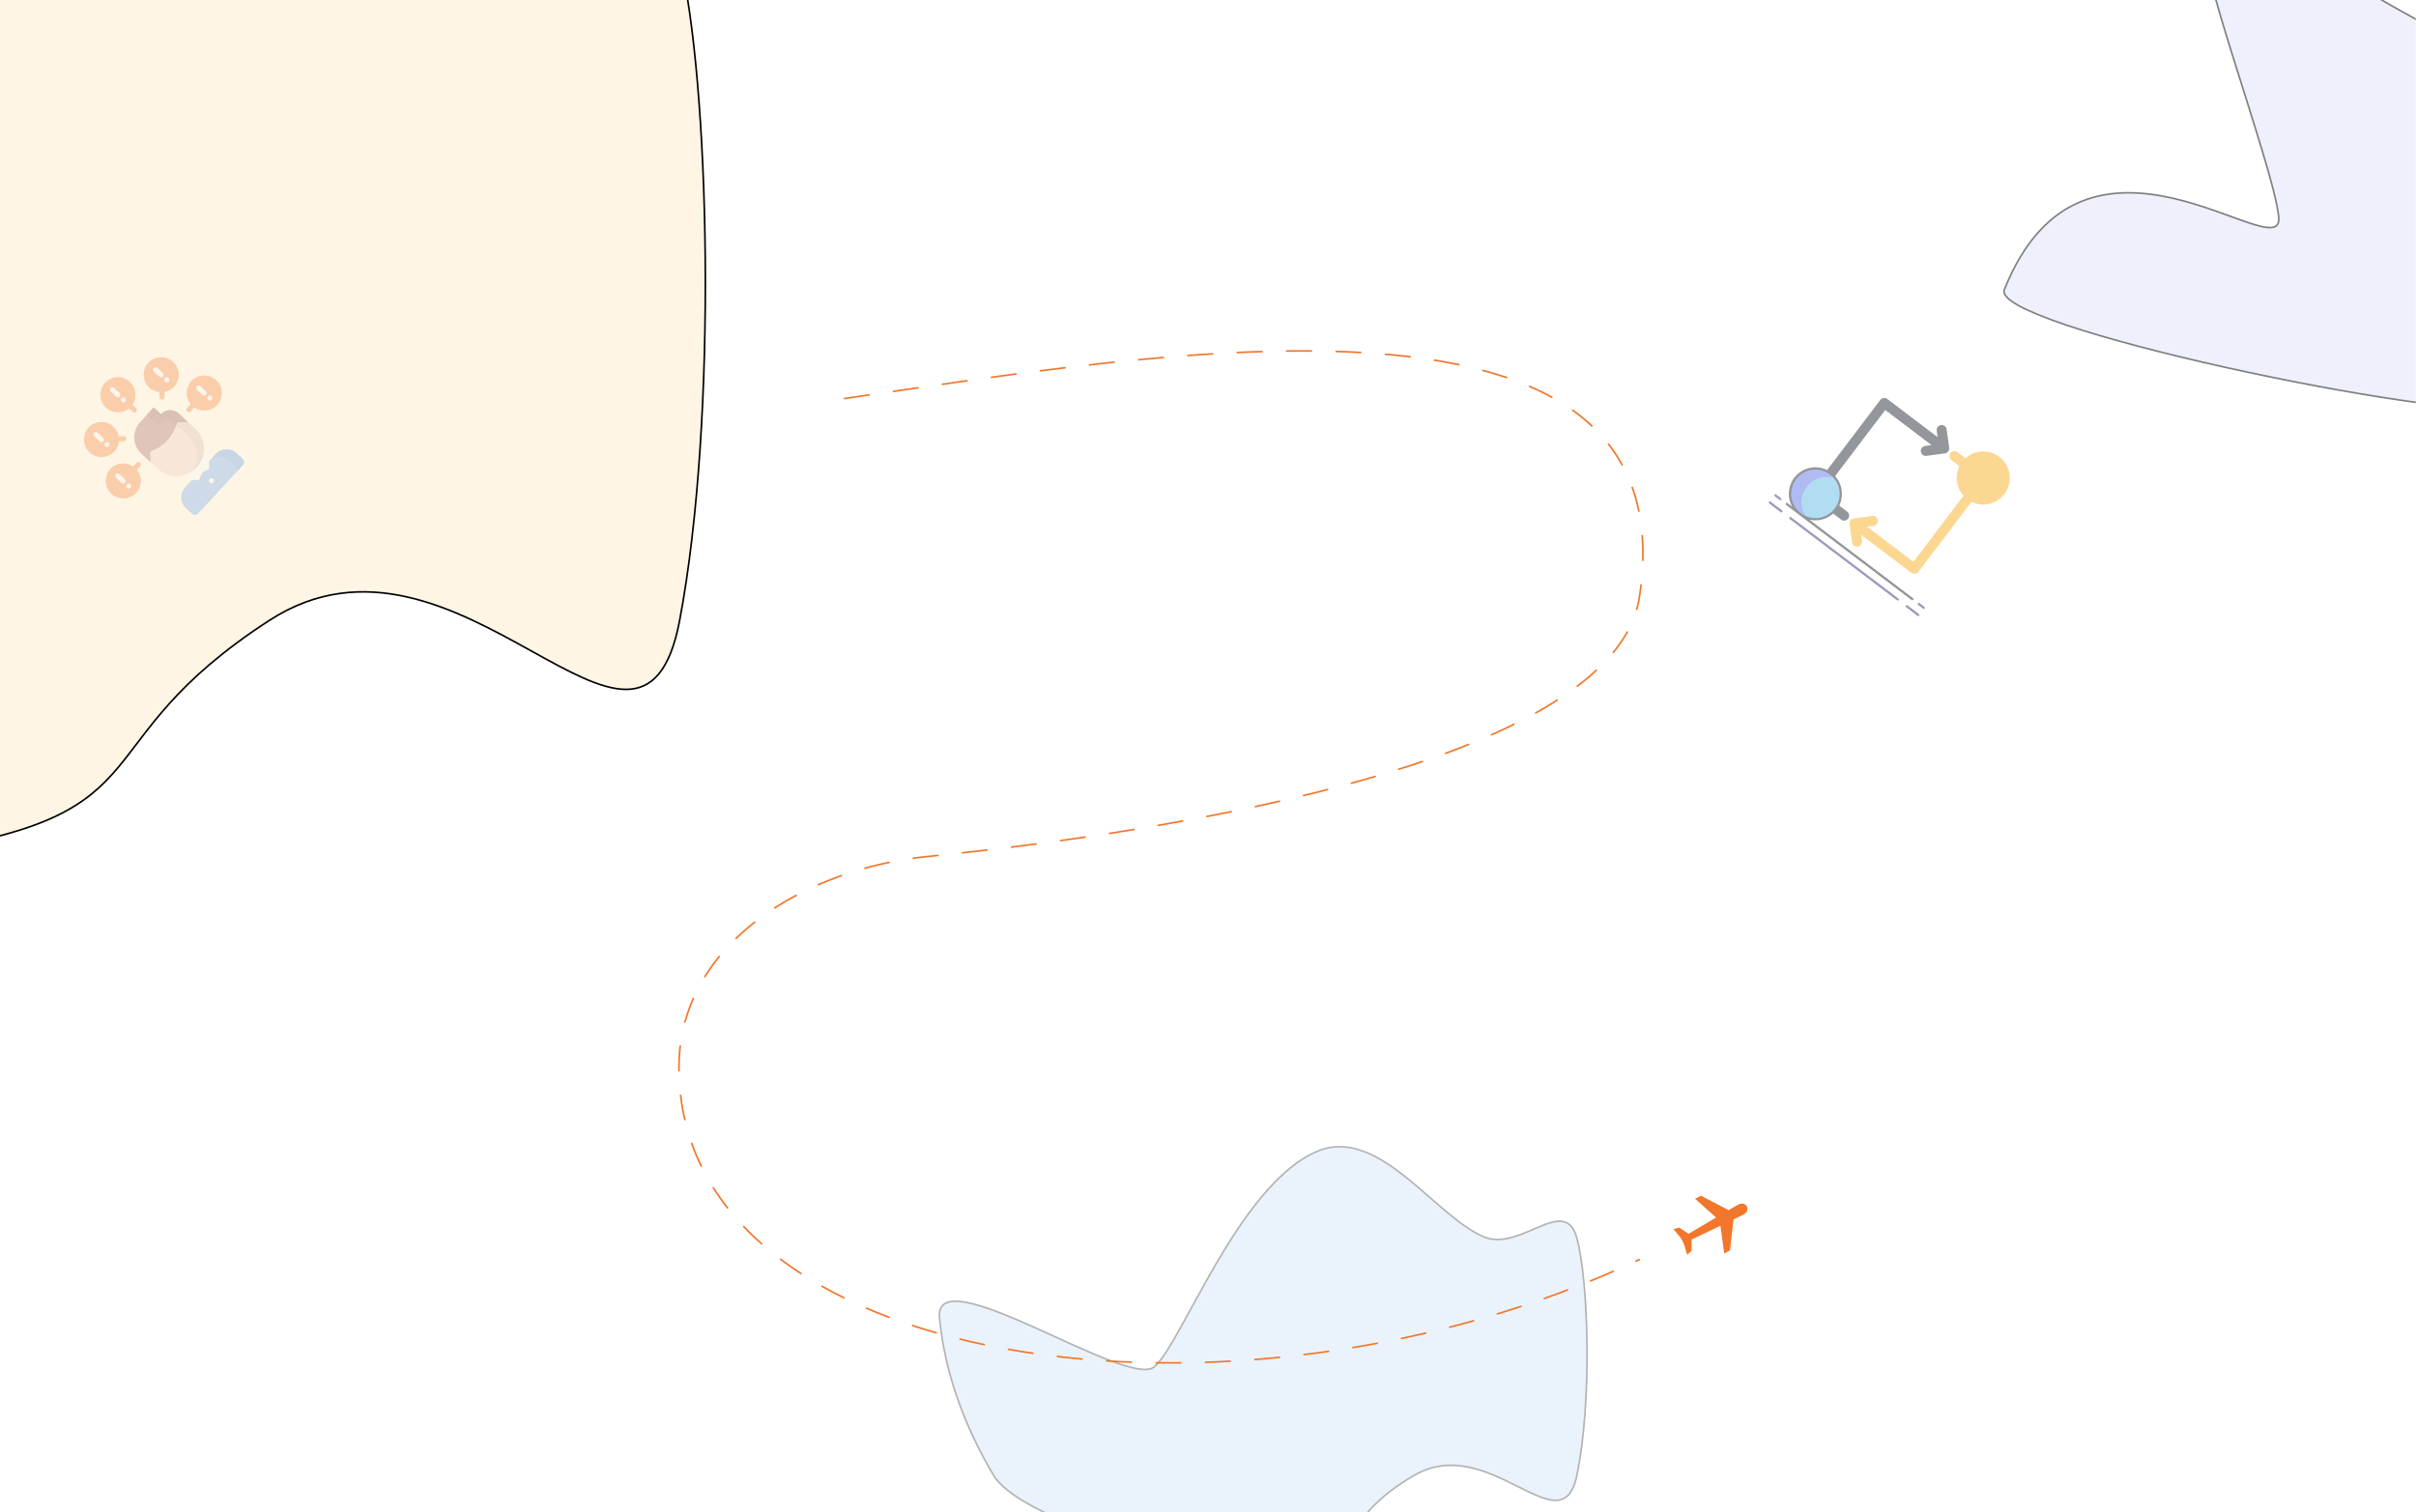 <svg xmlns="http://www.w3.org/2000/svg" xmlns:xlink="http://www.w3.org/1999/xlink" width="1466" height="918" viewBox="0 380 1466 918" fill="none" xmlns:v="https://vecta.io/nano"><style><![CDATA[.B{color-interpolation-filters:sRGB}.C{flood-opacity:0}]]></style><mask id="A" mask-type="alpha" maskUnits="userSpaceOnUse" x="0" y="271" width="1466" height="983"><path fill="#f5f7fe" d="M0 271h1466v983H0z"/></mask><g mask="url(#A)"><g opacity=".5" filter="url(#B)"><use xlink:href="#E" fill="#dee3fa"/><use xlink:href="#E" stroke="#000"/></g></g><g opacity=".3" filter="url(#C)"><use xlink:href="#F" fill="#b9d6f0"/><use xlink:href="#F" stroke="#000"/></g><g filter="url(#D)"><use xlink:href="#G" fill="#fef5e5"/><use xlink:href="#G" stroke="#000"/></g><path d="M512.5 621.89c190.844-27.553 513.57-85.132 482.275 120.5C977.5 855.89 632.004 892.941 562.5 899.89c-72.589 7.257-150.5 51.971-150.5 128 0 184.5 336.5 232.5 582.775 116.59" stroke="#f2762b" stroke-linecap="round" stroke-dasharray="15 15"/><path d="M1046.23 1140.76l3.53-1.87 2.1-18.73 5.92-2.87c3.79-1.9 2.22-5.07 2.22-5.07s-1.76-3.07-5.46-.99l-5.59 3.27-16.87-8.77-3.53 1.88 12.76 11.37-16.68 9.87-5.69-3.79-3.52.9 4.6 5.62.8 1.52.81 1.52 2.1 6.95 2.73-2.43.02-6.84 17.45-8.33 2.3 16.79z" fill="#f2762b"/><g opacity=".5"><path d="M1204.52 668.225l-17.35-13.152a2.35 2.35 0 0 0-1.73-.449c-.61.086-1.17.412-1.54.906s-.54 1.116-.45 1.729c.08.613.4 1.166.89 1.539l15.51 11.747-38.91 51.35-29.84-22.607 5.51-.771c.61-.088 1.16-.415 1.54-.908.37-.494.53-1.114.45-1.725s-.41-1.163-.9-1.536a2.3 2.3 0 0 0-1.71-.453l-11.09 1.55c-.61.086-1.17.412-1.54.906-.38.494-.54 1.116-.46 1.729l1.51 11.092c.09.611.41 1.162.9 1.533a2.32 2.32 0 0 0 1.72.445 2.34 2.34 0 0 0 1.54-.901c.37-.492.54-1.112.46-1.723l-.75-5.512 31.69 24.012a2.31 2.31 0 0 0 3.26-.457l41.74-55.076c.37-.494.54-1.115.45-1.728-.08-.613-.4-1.167-.9-1.54z" fill="#f8af23"/><path d="M1181.88 651.554l-1.51-11.091c-.04-.305-.14-.598-.29-.864s-.36-.497-.6-.683a2.35 2.35 0 0 0-.82-.398c-.3-.078-.61-.096-.91-.053s-.6.145-.86.301a2.22 2.22 0 0 0-.68.608c-.19.246-.33.526-.4.823a2.34 2.34 0 0 0-.06.912l.75 5.513-31.69-24.012a2.31 2.31 0 0 0-1.72-.448 2.33 2.33 0 0 0-1.54.905l-41.73 55.064a2.37 2.37 0 0 0-.45 1.728 2.32 2.32 0 0 0 .9 1.54l17.35 13.147c.49.373 1.11.534 1.72.449a2.36 2.36 0 0 0 1.55-.906 2.37 2.37 0 0 0 .45-1.728c-.08-.613-.41-1.167-.9-1.539l-15.49-11.743 38.9-51.339 29.83 22.607-5.51.77c-.3.042-.6.143-.86.297-.27.155-.5.361-.69.606a2.49 2.49 0 0 0-.4.821 2.16 2.16 0 0 0-.05.912c.04.304.14.597.29.861.16.265.36.496.61.681a2.26 2.26 0 0 0 .82.395c.3.076.61.093.91.049l11.08-1.551c.62-.086 1.17-.411 1.55-.905.37-.494.53-1.116.45-1.729z" fill="#282e35"/><path d="M1092.14 691.93c6.83 5.176 16.57 3.834 21.74-2.996 5.18-6.83 3.84-16.562-2.99-21.737s-16.57-3.834-21.74 2.996c-5.18 6.83-3.84 16.562 2.99 21.737z" fill="#63bce7"/><path d="M1096.24 675.564a15.31 15.31 0 0 1 8.13-5.506c3.26-.901 6.74-.724 9.92.506a16.09 16.09 0 0 0-5.56-4.688c-2.18-1.118-4.59-1.719-7.03-1.755s-4.85.493-7.03 1.547a15.27 15.27 0 0 0-5.52 4.525c-1.46 1.921-2.44 4.161-2.86 6.543-.43 2.383-.29 4.841.41 7.181.69 2.339 1.92 4.496 3.59 6.298s3.73 3.201 6.02 4.085c-2.05-2.733-3.16-6.036-3.17-9.414a15.25 15.25 0 0 1 3.1-9.322z" fill="#6377e7"/><g fill="#f8af23"><path d="M1193.9 682.426c6.83 5.176 16.57 3.834 21.74-2.996 5.18-6.83 3.84-16.562-2.99-21.738s-16.57-3.834-21.74 2.996c-5.18 6.83-3.84 16.563 2.99 21.738z"/><path d="M1212.8 657.807a15.21 15.21 0 0 0-3.81-2.102 15.33 15.33 0 0 1 2.96 9.258c-.03 3.34-1.15 6.589-3.18 9.263a15.62 15.62 0 0 1-8.05 5.566c-3.21.94-6.62.817-9.72-.351a15.08 15.08 0 0 0 4.9 4.296c1.92 1.06 4.06 1.689 6.25 1.846a15.44 15.44 0 0 0 6.49-.938c2.08-.775 3.97-1.987 5.55-3.553s2.8-3.451 3.6-5.525c.79-2.075 1.14-4.292 1-6.5-.13-2.208-.73-4.356-1.77-6.299a15.09 15.09 0 0 0-4.22-4.961z"/><path d="M1184.13 659.307l4.85 3.677c-1.41 2.888-1.94 6.134-1.5 9.321a16.13 16.13 0 0 0 3.97 8.568l-30.4 40.12-28.09-21.284 3.85-.531a3 3 0 0 0 1.12-.388 2.98 2.98 0 0 0 .89-.788 3.06 3.06 0 0 0 .52-1.068c.1-.387.12-.789.07-1.185s-.19-.777-.39-1.122-.47-.646-.79-.888c-.31-.241-.68-.417-1.06-.518a3.08 3.08 0 0 0-1.19-.071l-11.13 1.534c-.8.11-1.52.533-2.01 1.176a3.07 3.07 0 0 0-.58 2.253l1.53 11.127c.05.395.18.776.39 1.121.2.345.47.647.78.888.32.241.69.417 1.07.518a3.08 3.08 0 0 0 1.19.071 3.11 3.11 0 0 0 1.12-.389c.34-.202.64-.469.89-.788a3.02 3.02 0 0 0 .51-1.068c.11-.386.13-.789.08-1.185l-.54-3.851 30.52 23.121c.64.487 1.45.698 2.25.588a3.05 3.05 0 0 0 2.01-1.175l32.24-42.545c2.62 1.294 5.55 1.849 8.46 1.606s5.71-1.275 8.08-2.985 4.23-4.034 5.38-6.722 1.55-5.639 1.15-8.536-1.58-5.63-3.41-7.906c-1.84-2.276-4.26-4.01-7.01-5.015a16.08 16.08 0 0 0-8.58-.689c-2.87.554-5.54 1.88-7.71 3.835l-4.85-3.676a3.07 3.07 0 0 0-2.26-.589c-.8.11-1.52.533-2.01 1.176a3.07 3.07 0 0 0-.58 2.253c.11.799.53 1.522 1.17 2.009zm-21.19 66.937c-.26.346-.65.574-1.08.634s-.87-.055-1.21-.317l-31.87-24.146c-.11-.084-.24-.133-.38-.141s-.28.025-.4.095a.68.68 0 0 0-.27.299c-.06.125-.09.265-.07.403l.77 5.53c.02.214.01.43-.04.638a1.73 1.73 0 0 1-.28.575 1.59 1.59 0 0 1-.48.425c-.19.108-.39.18-.6.209a1.7 1.7 0 0 1-1.21-.33 1.69 1.69 0 0 1-.64-1.069l-1.53-11.127a1.71 1.71 0 0 1 .03-.638 1.73 1.73 0 0 1 .28-.575 1.72 1.72 0 0 1 .48-.425c.19-.108.39-.179.61-.209l11.12-1.533a1.7 1.7 0 0 1 1.21.329c.34.261.57.644.64 1.07a1.53 1.53 0 0 1-.04.638c-.05.208-.15.404-.28.575a1.59 1.59 0 0 1-1.08.633l-5.53.763a.68.68 0 0 0-.37.17c-.11.092-.18.213-.21.348-.04.134-.03.276.01.407.05.131.13.246.24.33l30 22.732c.15.112.34.161.52.136.19-.025.35-.123.46-.272l30.7-40.513a16.44 16.44 0 0 0 2.61 1.978l-32.11 42.378zm49.36-67.851c2.32 1.755 4.06 4.159 5.01 6.906a14.67 14.67 0 0 1 .33 8.527c-.73 2.813-2.28 5.344-4.46 7.274-2.17 1.931-4.87 3.173-7.75 3.57a14.71 14.71 0 0 1-8.43-1.339c-2.61-1.27-4.79-3.287-6.26-5.796s-2.16-5.397-1.99-8.299a14.65 14.65 0 0 1 2.96-8.005c2.36-3.103 5.85-5.145 9.71-5.677a14.71 14.71 0 0 1 10.88 2.839zm-25.34-2.816l4.68 3.551a16.52 16.52 0 0 0-1.97 2.611l-4.69-3.551a1.62 1.62 0 0 1-.63-1.082 1.64 1.64 0 0 1 .31-1.213c.27-.346.66-.574 1.09-.633s.86.055 1.21.317z"/></g><path d="M1087.45 687.485l-2.82-2.138a.7.7 0 0 0-.98.136.74.74 0 0 0-.14.52c.03.184.13.351.27.463l76.18 57.725c.15.112.34.161.52.136.19-.025.36-.123.47-.272s.16-.335.13-.519c-.02-.185-.12-.352-.27-.464l-62.89-47.659a16.13 16.13 0 0 0 7.65-.095c2.51-.645 4.83-1.883 6.76-3.611l4.84 3.672c.64.487 1.46.699 2.25.589.8-.11 1.53-.533 2.01-1.176.49-.643.7-1.454.59-2.253s-.53-1.522-1.17-2.009l-4.85-3.672c1.42-2.888 1.94-6.134 1.5-9.322a16.13 16.13 0 0 0-3.97-8.567l30.41-40.12 28.08 21.284-3.85.53c-.4.052-.78.181-1.13.382a3.11 3.11 0 0 0-.9.787c-.24.32-.42.684-.52 1.073a2.99 2.99 0 0 0-.07 1.191c.05.398.18.782.39 1.128a2.99 2.99 0 0 0 .79.89c.32.241.69.416 1.08.515a3.04 3.04 0 0 0 1.19.062l11.13-1.534a3 3 0 0 0 1.12-.388 2.98 2.98 0 0 0 .89-.788 3.06 3.06 0 0 0 .52-1.068c.1-.387.12-.79.07-1.185l-1.53-11.125c-.06-.396-.19-.777-.39-1.122s-.47-.646-.79-.888a3.04 3.04 0 0 0-1.07-.518 3.03 3.03 0 0 0-1.18-.071c-.4.055-.78.187-1.12.389a2.95 2.95 0 0 0-.89.788c-.24.318-.42.681-.52 1.067s-.12.789-.07 1.185l.53 3.852-30.51-23.121a3.07 3.07 0 0 0-2.26-.588 3.03 3.03 0 0 0-2 1.175l-32.24 42.545a16.1 16.1 0 0 0-9.92-1.419c-3.38.594-6.47 2.249-8.84 4.724s-3.89 5.641-4.33 9.038a16.06 16.06 0 0 0 1.85 9.847v-.001zm32.55 4.165a1.62 1.62 0 0 1 .63 1.082c.06.43-.05.866-.31 1.213-.27.346-.66.574-1.09.633a1.64 1.64 0 0 1-1.21-.317l-4.68-3.547c.75-.801 1.41-1.676 1.98-2.611l4.68 3.547zm22.04-68.052c.26-.346.65-.574 1.08-.634a1.66 1.66 0 0 1 1.22.318l31.86 24.145c.11.084.25.133.39.141.13.009.27-.024.39-.095s.22-.174.28-.299a.7.7 0 0 0 .06-.403l-.76-5.53a1.53 1.53 0 0 1 .04-.638c.05-.209.15-.404.28-.575a1.59 1.59 0 0 1 .48-.425 1.61 1.61 0 0 1 .6-.209 1.66 1.66 0 0 1 1.2.33c.35.26.58.643.65 1.069l1.53 11.128a1.53 1.53 0 0 1-.04.638c-.05.208-.15.404-.28.575s-.29.316-.48.424a1.61 1.61 0 0 1-.6.21l-11.13 1.533a1.66 1.66 0 0 1-1.2-.33 1.61 1.61 0 0 1-.64-1.069 1.71 1.71 0 0 1 .03-.638c.06-.208.15-.404.28-.575a1.72 1.72 0 0 1 .48-.425 1.69 1.69 0 0 1 .6-.209l5.54-.762c.13-.019.26-.078.37-.17.1-.093.17-.214.21-.348.03-.134.03-.276-.02-.407a.67.67 0 0 0-.24-.33l-30-22.732a.69.69 0 0 0-.52-.136.7.7 0 0 0-.46.272l-30.7 40.511a15.95 15.95 0 0 0-2.61-1.979l32.11-42.376zm-31.6 44.42a14.67 14.67 0 0 1 5.34 15.434c-.73 2.813-2.29 5.344-4.46 7.274a14.68 14.68 0 0 1-7.75 3.569 14.71 14.71 0 0 1-8.43-1.339 14.67 14.67 0 0 1-6.26-5.796c-1.47-2.509-2.16-5.397-1.99-8.299a14.65 14.65 0 0 1 2.96-8.005 14.68 14.68 0 0 1 9.71-5.677 14.71 14.71 0 0 1 10.88 2.839z" fill="#282e35"/><path d="M1081.31 689.733l-6.9-5.229c-.15-.113-.34-.162-.52-.136-.19.025-.35.123-.46.271-.12.149-.17.336-.14.52s.12.351.27.464l6.9 5.229c.15.112.34.161.52.136a.72.72 0 0 0 .47-.272.69.69 0 0 0 .13-.52c-.02-.184-.12-.351-.27-.463zm83.08 62.953l-6.9-5.229c-.15-.113-.34-.162-.52-.136a.7.7 0 0 0-.46.271c-.12.149-.17.336-.14.52s.12.351.27.464l6.9 5.229c.15.112.34.161.52.136a.72.72 0 0 0 .47-.272c.11-.148.16-.335.13-.519-.02-.185-.12-.352-.27-.464zm-12.41-9.405l-65.16-49.373a.71.71 0 0 0-.52-.136.7.7 0 0 0-.46.271c-.12.149-.16.336-.14.52a.71.71 0 0 0 .27.464l65.16 49.373c.15.113.34.162.52.136.19-.025.35-.123.46-.271.12-.149.17-.336.14-.52-.02-.185-.12-.351-.27-.464zm-75.1-62.044l2.96 2.246c.15.112.34.161.52.136.19-.026.36-.124.47-.272a.69.69 0 0 0 .13-.52c-.02-.184-.12-.351-.27-.463l-2.96-2.246c-.15-.112-.34-.161-.52-.136a.7.7 0 0 0-.46.272c-.12.148-.17.335-.14.519a.71.71 0 0 0 .27.464zm86.89 64.955c-.12.149-.16.336-.14.52.03.184.12.351.27.464l2.97 2.245a.69.69 0 0 0 .52.136.7.7 0 0 0 .46-.272.74.74 0 0 0 .14-.52c-.03-.184-.13-.351-.28-.463l-2.96-2.245c-.15-.113-.33-.162-.52-.136a.7.7 0 0 0-.46.271z" fill="#3f3679"/></g><g opacity=".3"><path d="M118.887 626.255l-3.073 3.336a1.512 1.512 0 1 1-2.225-2.048l3.074-3.336a1.512 1.512 0 1 1 2.224 2.048zm-19.434-4.15a1.51 1.51 0 0 1-2.623-.962l-.185-4.532a1.512 1.512 0 1 1 3.021-.124l.185 4.531a1.51 1.51 0 0 1-.398 1.087zm-16.797 7.78a1.51 1.51 0 0 1-2.136.088l-3.337-3.072a1.512 1.512 0 1 1 2.048-2.224l3.337 3.072a1.51 1.51 0 0 1 .088 2.136zm-6.376 17.383c-.262.285-.634.47-1.05.487l-4.531.187a1.512 1.512 0 1 1-.125-3.021l4.531-.187a1.51 1.51 0 0 1 1.573 1.448c.016.417-.137.803-.398 1.086zm8.811 15.691l-3.071 3.336a1.512 1.512 0 1 1-2.225-2.049l3.071-3.335a1.512 1.512 0 1 1 2.224 2.048z" fill="#f37021"/><path d="M120.737 671.118l1.96-4.361 4.184-2.313-.176-4.273 4.096-4.449c3.4-3.692 9.138-3.917 12.818-.529l3.337 3.073a3.01 3.01 0 0 1 .176 4.272l-26.626 28.919c-1.127 1.224-3.037 1.314-4.273.176l-3.337-3.072c-3.68-3.389-3.928-9.126-.529-12.818l4.097-4.449 4.273-.176z" fill="#5d9cec"/><path d="M130.8 655.722l-4.096 4.449c3.4-3.692 9.137-3.917 12.818-.529l3.337 3.073a3.01 3.01 0 0 1 .176 4.272l4.096-4.449a3.01 3.01 0 0 0-.176-4.272l-3.337-3.073c-3.68-3.388-9.418-3.163-12.818.529z" fill="#4a89dc"/><path d="M119.361 663.685c1.843-2.002 3.105-4.334 3.786-6.79l3.559 3.277.176 4.272-4.185 2.313-1.96 4.361-4.272.176-3.559-3.276c2.392-.881 4.611-2.331 6.455-4.333z" fill="#f5f7fa"/><path d="M113.94 636.088l4.46 4.107c4.75 4.374 6.367 10.877 4.745 16.7-.679 2.457-1.943 4.788-3.786 6.79s-4.063 3.452-6.454 4.333c-5.67 2.096-12.285 1.02-17.046-3.364l-4.449-4.096-.264-6.409s6.034-2.09 10.418-6.85c4.393-4.772 5.968-10.946 5.968-10.946l6.409-.265z" fill="#eac6bb"/><path d="M107.531 636.353s-.156.609-.502 1.593l7.275 6.698c4.75 4.374 6.367 10.877 4.746 16.7-.421 1.522-1.093 2.984-1.96 4.361.798-.601 1.567-1.257 2.269-2.02a16.53 16.53 0 0 0 3.787-6.79c1.622-5.823.005-12.326-4.746-16.7l-4.459-4.106-6.41.264z" fill="#d3b1a9"/><path d="M91.147 654.149l.264 6.409-5.561-5.121a13.61 13.61 0 0 1-.793-19.227l8.193-8.898 4.449 4.097c2.827-3.07 7.613-3.268 10.682-.441l5.561 5.12-6.409.265s-1.574 6.174-5.968 10.946c-4.383 4.76-10.417 6.85-10.417 6.85z" fill="#965353"/><path d="M97.698 631.409l-4.449-4.097-4.096 4.449 6.674 6.145c2.826-3.07 6.5-4.291 9.57-1.465l1.634 1.505.502-1.593 6.409-.264-5.561-5.121c-3.07-2.826-7.856-2.629-10.682.441z" fill="#844747"/><g fill="#f37021"><path d="M116.132 611.388c3.966-4.308 10.662-4.569 14.954-.617a10.57 10.57 0 0 1 .617 14.955c-3.953 4.293-10.647 4.583-14.954.617a10.6 10.6 0 0 1-.617-14.955z"/><path d="M116.131 611.388a10.58 10.58 0 0 0-1.72 2.524c3.923-2.337 9.057-1.933 12.578 1.308 3.533 3.253 4.35 8.329 2.341 12.428a10.56 10.56 0 0 0 2.372-1.922 10.57 10.57 0 0 0-.617-14.955c-4.292-3.952-10.988-3.691-14.954.617zm-26.135-11.077c3.954-4.294 10.658-4.573 14.955-.617 4.308 3.966 4.571 10.66.628 14.965a10.47 10.47 0 0 1-7.349 3.399c-2.716.113-5.463-.81-7.617-2.792-4.296-3.956-4.571-10.66-.617-14.955z"/><path d="M89.995 600.311c-.712.773-1.281 1.626-1.72 2.527 3.916-2.331 9.054-1.939 12.578 1.305 3.537 3.257 4.342 8.349 2.337 12.451.863-.515 1.671-1.156 2.388-1.935 3.942-4.305 3.679-10.999-.629-14.965-4.296-3.956-11-3.677-14.954.617zM63.748 612.48c3.966-4.308 10.662-4.569 14.954-.617a10.6 10.6 0 0 1 .617 14.954c-3.953 4.293-10.66 4.571-14.954.617a10.6 10.6 0 0 1-.617-14.954z"/><path d="M63.747 612.48a10.54 10.54 0 0 0-1.719 2.523c3.922-2.336 9.057-1.933 12.577 1.309s4.336 8.332 2.337 12.428a10.59 10.59 0 0 0 2.376-1.923c3.953-4.293 3.677-11-.617-14.954s-10.988-3.691-14.954.617zm3.229 52.296a10.6 10.6 0 0 1 14.954-.617c4.308 3.967 4.57 10.662.617 14.955s-10.647 4.583-14.954.617a10.6 10.6 0 0 1-.617-14.955z"/><path d="M66.974 664.776c-.712.773-1.281 1.626-1.72 2.527 3.918-2.328 9.059-1.935 12.578 1.305a10.58 10.58 0 0 1 2.338 12.429 10.5 10.5 0 0 0 2.375-1.923c3.953-4.293 3.691-10.988-.617-14.955a10.6 10.6 0 0 0-14.954.617zm-13.198-25.14a10.59 10.59 0 0 1 14.965-.618 10.58 10.58 0 0 1 .618 14.966c-3.959 4.299-10.654 4.591-14.955.605-4.3-3.958-4.587-10.653-.628-14.953z"/><path d="M53.778 639.636c-.712.773-1.281 1.623-1.719 2.523 3.924-2.339 9.061-1.94 12.588 1.308 3.538 3.258 4.353 8.339 2.342 12.439.859-.513 1.662-1.151 2.372-1.922a10.58 10.58 0 0 0-.618-14.966 10.59 10.59 0 0 0-14.965.618z"/></g><path d="M129.402 672.867c-.566.615-1.526.66-2.141.094s-.66-1.516-.094-2.13l.011-.012a1.512 1.512 0 1 1 2.224 2.048zm-50.162 3.137c-.566.615-1.527.66-2.141.094s-.66-1.516-.094-2.13l.011-.012a1.512 1.512 0 1 1 2.225 2.048zm-3.366-3.037a1.51 1.51 0 0 1-2.136.088l-3.339-3.074a1.512 1.512 0 1 1 2.048-2.225l3.339 3.075a1.51 1.51 0 0 1 .088 2.136zm52.525-50.35a1.52 1.52 0 0 1-2.142.094c-.615-.567-.659-1.516-.094-2.13l.011-.012a1.512 1.512 0 1 1 2.225 2.048zm-3.366-3.038a1.51 1.51 0 0 1-2.137.088l-3.339-3.072a1.51 1.51 0 0 1-.088-2.136c.565-.614 1.521-.655 2.137-.089l3.338 3.073a1.51 1.51 0 0 1 .089 2.136zm-22.77-8.036c-.566.615-1.526.66-2.141.094s-.66-1.516-.094-2.13l.011-.012a1.512 1.512 0 1 1 2.224 2.048zm-3.365-3.038a1.51 1.51 0 0 1-2.135.09l-3.34-3.072a1.51 1.51 0 0 1-.091-2.136l.001-.001a1.51 1.51 0 0 1 2.135-.089l3.34 3.071c.615.566.654 1.523.089 2.137zm-22.885 15.199a1.52 1.52 0 0 1-2.142.094c-.615-.567-.659-1.516-.094-2.13l.011-.012a1.512 1.512 0 1 1 2.224 2.048zm-3.367-3.034a1.51 1.51 0 0 1-2.136.088l-3.339-3.074a1.512 1.512 0 1 1 2.048-2.225l3.339 3.074a1.51 1.51 0 0 1 .088 2.137zm-6.592 30.192c-.566.615-1.526.66-2.141.093s-.66-1.515-.094-2.129l.011-.012a1.512 1.512 0 1 1 2.225 2.048zm-3.37-3.034a1.51 1.51 0 0 1-2.136.088l-3.338-3.073a1.512 1.512 0 1 1 2.048-2.225l3.338 3.073a1.51 1.51 0 0 1 .088 2.137z" fill="#f5f7fa"/></g><defs><filter id="B" x="1025.5" y="131.5" width="842.213" height="687.621" filterUnits="userSpaceOnUse" class="B"><feFlood class="C"/><feBlend in="SourceGraphic"/><feGaussianBlur stdDeviation="95"/></filter><filter id="C" x="379.5" y="885.499" width="774" height="632.039" filterUnits="userSpaceOnUse" class="B"><feFlood class="C"/><feBlend in="SourceGraphic"/><feGaussianBlur stdDeviation="95"/></filter><filter id="D" x="-761.5" y=".5" width="1390" height="1099.69" filterUnits="userSpaceOnUse" class="B"><feFlood class="C"/><feBlend in="SourceGraphic"/><feGaussianBlur stdDeviation="100"/></filter><path id="E" d="M1545.01 416.5c30.73-13.931 58.88 35.707 83.05 44.975 17.59 5.896 38.4-22.188 44.15.001 5.74 22.188 7.54 85.382 0 123.579s-42.84-23.031-79.82 0c-36.97 23.031-19.25 35.95-66.64 42.972-47.38 7.022-318.38-50.048-309.54-72.219 48.5-121.569 169.37-11.588 166.5-43.888s-59.78-177.64-46.5-189.156 170.39 111.149 208.8 93.736z"/><path id="F" d="M799.107 1078.86c38.093-16.26 72.989 41.68 102.954 52.5 21.805 6.88 47.616-25.9 54.736 0s9.346 99.67 0 144.26-53.112-26.88-98.948 0c-45.837 26.89-23.876 41.97-82.618 50.16-58.742 8.2-157.535-25.57-172.221-50.16s-29.371-58.03-32.931-95.74c-3.56-37.7 113.769 43.24 130.235 29.8 16.465-13.45 51.176-110.49 98.793-130.82z"/><path id="G" d="M15.557 208.957c95.863-45.261 183.68 116.011 259.087 146.124 54.875 19.154 119.829-72.088 137.747.001s23.518 277.405 0 401.507-133.658-74.826-249.008 0-60.084 116.802-207.91 139.615-396.444-71.176-433.401-139.615-73.913-161.515-82.872-266.455 286.303 120.33 327.739 82.917 128.789-307.518 248.618-364.094z"/></defs></svg>
